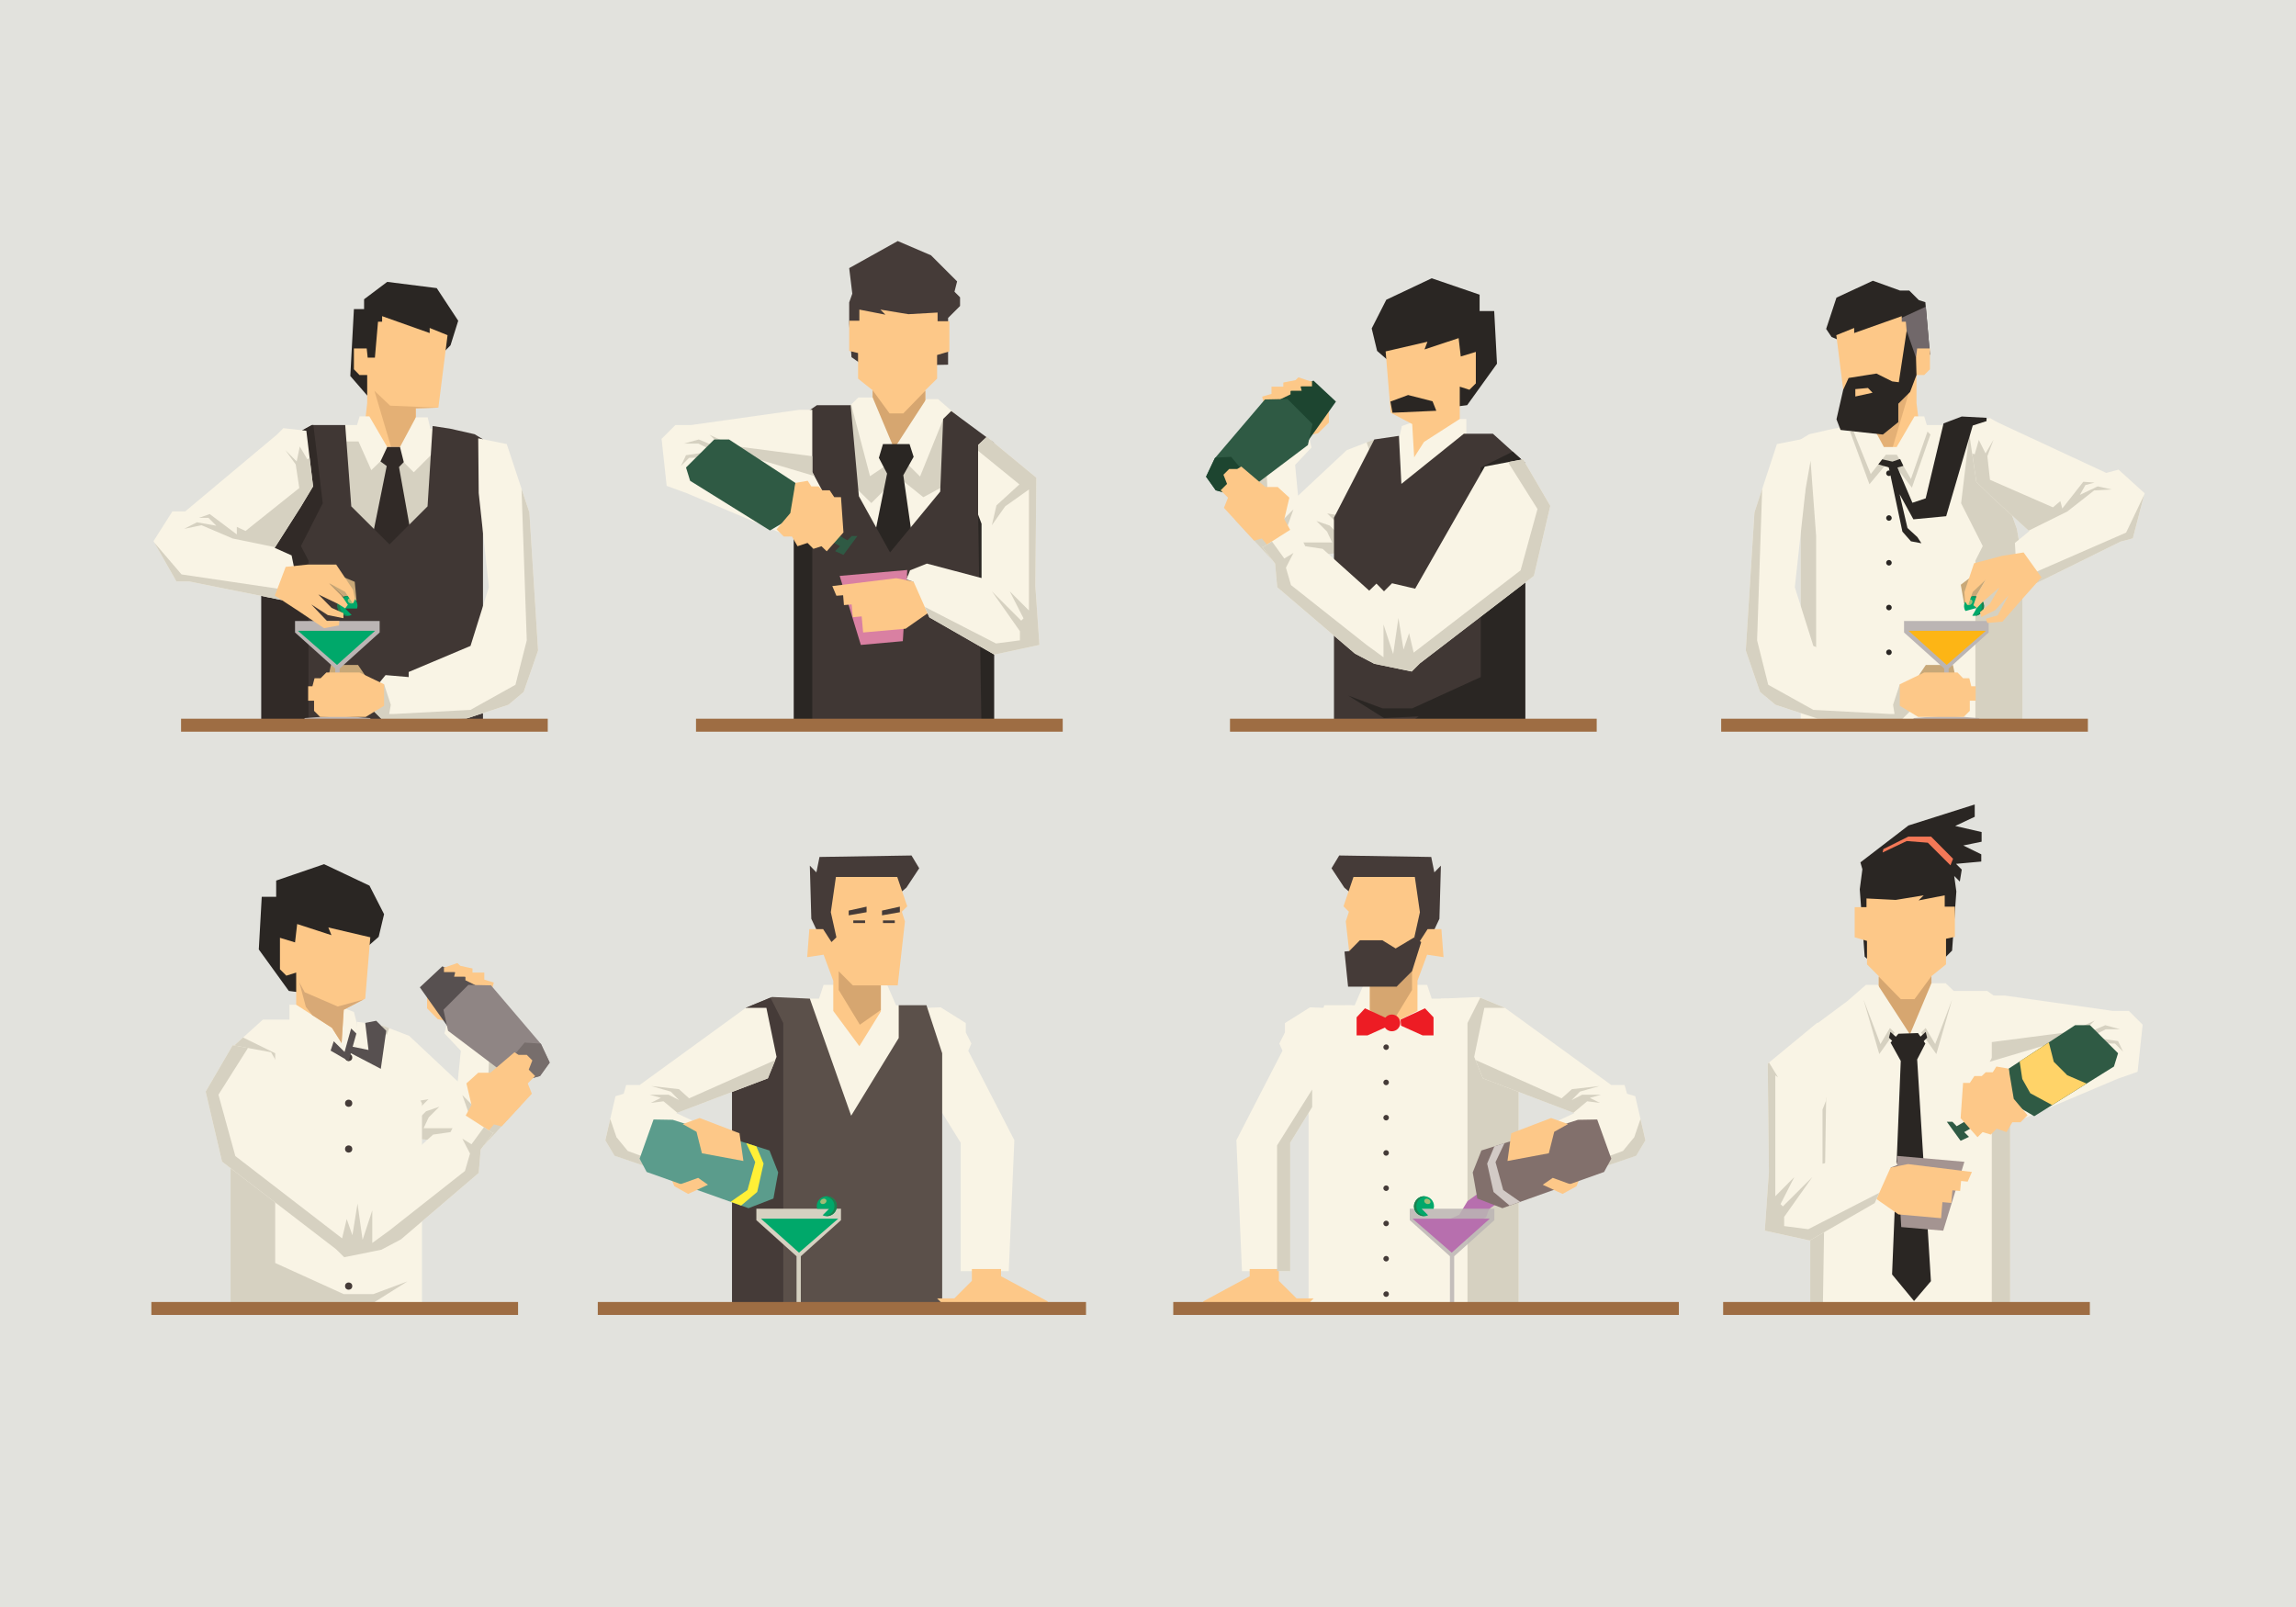 <?xml version="1.0" encoding="utf-8"?>
<!-- Generator: Adobe Illustrator 18.0.0, SVG Export Plug-In . SVG Version: 6.00 Build 0)  -->
<!DOCTYPE svg PUBLIC "-//W3C//DTD SVG 1.1//EN" "http://www.w3.org/Graphics/SVG/1.1/DTD/svg11.dtd">
<svg version="1.1" id="Layer_1" xmlns:x="http://ns.adobe.com/Extensibility/1.0/" xmlns:i="http://ns.adobe.com/AdobeIllustrator/10.0/" xmlns:graph="http://ns.adobe.com/Graphs/1.0/"
	 xmlns="http://www.w3.org/2000/svg" xmlns:xlink="http://www.w3.org/1999/xlink" xmlns:a="http://ns.adobe.com/AdobeSVGViewerExtensions/3.0/"
	 x="0px" y="0px" viewBox="0 0 1400 980" enable-background="new 0 0 1400 980" xml:space="preserve">
<g>
	<rect y="0" fill="#E2E2DD" width="1400" height="980"/>
	<g>
		<g>
			<g>
				<polygon fill="#2A2623" points="225.2,242.7 213.6,229.3 215.8,188.5 222,188.5 222,182.5 236.1,171.9 266.3,175.7 279.4,195.6 
					274.7,210.6 266.9,218.4 				"/>
				<polygon fill="#FDC888" points="222.7,256.4 223.9,245.8 223.9,228.7 219.2,228.7 215.8,225.2 215.8,212.5 223.6,212.5 
					224.2,218.1 228.6,218.1 230.5,196.2 233,196.2 233,192.8 262,203.1 262,200 272.9,204.4 267.3,248.6 253.5,249 253.5,254.6 
					248.5,276.1 232.3,276.1 				"/>
				<polygon fill="#E4B075" points="253.5,254.6 253.5,249 267.3,248.6 267.3,248.6 237.9,247.4 228.3,238.3 239.5,276.1 249.3,273 
									"/>
				<path fill="#F9F4E5" d="M208.3,259.2h9.4l1.6-5.3h5.9l10.9,18.7h7.8l9.7-18.1h7.2l1.6,6.9h9.7c0,0,3.4,35.9,3.4,39.3
					c0,3.4-4.2,20.1-5.3,21.2c-1.1,1.1-6.9,7.2-12.2,9.7c-5.3,2.5-15.6,5.6-19.6,7.2c-4.1,1.6-7.5,2.2-7.5,2.2s-22.6-19.5-23.7-20.6
					c-1.1-1.1-6.5-15-6.5-18.1S208.3,259.2,208.3,259.2z"/>
				<path fill="#D6D1C1" d="M208.9,269.2h9.7l7.8,17.5l8.7-8.4l11.1,3.6l6.1,6.1l11.5-11.5c0,0,4.4,17.8,4.4,21.2s3.4,14.7-0.6,18.7
					c-4.1,4.1-0.9,9.4-12.5,15c-11.5,5.6-34.6,9-34.6,9s-15.3-23.1-15.9-25.3C204,312.9,208.9,269.2,208.9,269.2z"/>
				<polygon fill="#312A27" points="236.1,272.6 232,281.4 235.8,284.2 227,327.8 233.9,343.4 251.4,330 243.3,284.8 246.2,281.8 
					243.9,272.6 				"/>
				<polygon fill="#403734" points="184.4,262.4 190.2,259.2 210.5,259.2 214.2,308.8 237.5,332 260.7,308.8 263.8,259.8 
					274.4,261.4 289.4,264.8 294.5,267.9 294.5,440.1 159.4,440.1 159.4,342.2 162.8,322.5 				"/>
				<polygon fill="#312A27" points="188.1,341.8 183.5,333 196.8,306.9 191.1,259.2 190.2,259.2 184.4,262.4 162.8,322.5 
					159.4,342.2 159.4,440.1 188.1,440.1 				"/>
				<polygon fill="#C8A878" points="226.1,417 218.3,405.5 201.8,405.5 200.2,412.9 212.7,416.7 				"/>
				<polygon fill="#BBB5B4" points="179.9,385.7 179.9,378.7 231.5,378.7 231.5,385.7 207.1,407.7 207.1,436.5 225.5,437.9 
					226.4,438.8 185.1,438.8 186,437.9 204.4,436.5 204.4,407.7 				"/>
				<polygon fill="#00A86A" points="228.7,384.7 181.7,384.7 205.5,405.5 				"/>
				<polygon fill="#C8A878" points="205,350.1 216.3,354.8 217.4,366.3 213.4,367.9 200.8,355.7 				"/>
				<g>
					<path fill="#00A86A" d="M211.9,363.4c3.4,0,6.1,2.7,6.1,6.1c0,0.6-0.2,1.1-0.3,1.6h-7.2l3.9,3.9c-0.8,0.4-1.6,0.6-2.5,0.6
						c-3.4,0-6.1-2.7-6.1-6.1C205.8,366.1,208.6,363.4,211.9,363.4z"/>
					<path fill="#1C804E" d="M211.9,363.4c0.2,0,0.5,0.1,0.7,0.1c-3,0.4-5.4,2.8-5.4,5.9c0,3.1,2.3,5.5,5.3,5.9
						c-0.2,0-0.4,0.2-0.7,0.2c-3.4,0-6.1-2.7-6.1-6.1C205.8,366.1,208.6,363.4,211.9,363.4z"/>
					<path fill="#A0BC76" d="M212.1,365.7c-0.3,0.8,0.3,1.8,1.3,2.2c1,0.4,2.1,0.1,2.4-0.7c0.3-0.8-0.3-1.8-1.3-2.2
						C213.5,364.6,212.4,364.9,212.1,365.7z"/>
				</g>
				<polygon fill="#F9F4E5" points="229.8,418.2 235.1,411.7 249.2,412.9 249.2,409.8 286.9,393.9 298.1,358.1 291.9,300.7 
					291.6,267.3 309,270.8 322.8,312.5 328.1,396.7 319.3,422 310,429.8 284.4,438.2 233.9,439.7 228.2,434 				"/>
				<polygon fill="#D6D1C1" points="310,429.8 319.3,422 328.1,396.7 322.8,312.5 318,298.1 321.2,390.5 314.3,417.6 286.9,432.9 
					240.4,435.4 237.3,435.4 238.3,429.8 234.2,417.3 229.3,423.8 228.2,434 233.9,439.7 284.4,438.2 				"/>
				<polygon fill="#FDC888" points="219.2,410.1 199,410.1 195.5,413.6 191.8,413.6 190.5,418.5 187.9,418.5 187.9,427.3 
					191.5,427.3 191.5,433.5 195.2,437.2 223,437.2 234.2,430.4 234.2,417.3 				"/>
				<polygon fill="#F9F4E5" points="179.6,347.5 177.8,338.7 167.5,334.1 183.4,309.1 190.9,296.6 186.8,262.7 172.8,261.1 
					168.9,265 112.9,311.9 105.1,311.9 93.6,330 107.6,354.6 115.4,354.6 171.7,365.9 173.5,364.1 				"/>
				<polygon fill="#D6D1C1" points="171.5,359.3 110.7,350.3 94.1,330.9 107.6,354.6 115.4,354.6 171.7,365.9 173.5,364.1 
					174.8,360.4 				"/>
				<polygon fill="#FDC888" points="187.5,344.3 205,344.3 215.3,359.7 216.5,365.5 215.1,367.9 210.4,360.9 200.8,355.7 
					208.3,363.2 212.1,368.8 210.5,371 206,368.2 194.1,362.5 202.2,370.7 209.4,373.9 209.4,377 199.9,375.1 189.8,368.6 
					199.4,378.7 206.9,378.7 206.7,381.4 197.6,383.1 182.6,373 167.6,363.2 174.2,345.7 				"/>
				<polygon fill="#D6D1C1" points="112.3,322.5 122.9,320.3 141.9,328.4 167.7,333.7 183.4,309.1 190.9,296.6 188.8,279.3 
					187.4,280.1 182.8,272.3 180.9,281.4 174,274.5 180.3,283.2 182.5,297.6 149.7,323.8 144.4,321.3 144.4,325.9 127.9,313.5 
					121.3,315.8 127.1,315.8 131.9,320.6 120.1,318.5 				"/>
			</g>
			<rect x="110.4" y="438.3" fill="#9E6D43" width="223.6" height="7.9"/>
		</g>
		<g>
			<g>
				<polygon fill="#F9F4E5" points="275.7,610.5 271,630.2 281,640.8 279.1,659.5 270.7,651.6 249.5,631.7 232.6,625.2 227.6,641.7 
					253.8,694.4 294.8,698.8 316.9,675 305.3,628 				"/>
				<path fill="#D6D1C1" d="M253.8,694.4l-26.2-52.7l5-16.5l4.7,1.8l-4.1,11.9l18.7,33l9.4-1.6l-5.6,5.6v5.9l4.1-4.1l8.1-2.8
					l-6.5,6.5l-3.1,6.6h21.7v-8.4l8,5.5l-6.1-17.3l10,10l-4.5-13.6l9.4,13.1l1.9-41.8c0,0,4.1,0,8.8,0l9.7,39.2l-22.1,23.8
					L253.8,694.4z"/>
				<polygon fill="#F9F4E5" points="217.4,623.3 215.8,617.1 204,612.7 176.5,612.7 176.5,624.6 216.1,658.2 219.2,640.5 				"/>
				<polygon fill="#F9F4E5" points="257.3,797.3 257.3,672.9 232.6,625.2 217.6,623.1 216.1,652.3 178.1,621.8 160.3,621.8 
					140.6,639.6 140.6,797.3 				"/>
				<g  a:adobe-knockout="true">
					<circle fill="#453B38"  a:adobe-knockout="false" cx="212.6" cy="644.9" r="2.2"/>
					<circle fill="#453B38"  a:adobe-knockout="false" cx="212.6" cy="672.8" r="2.2"/>
					<circle fill="#453B38"  a:adobe-knockout="false" cx="212.6" cy="700.7" r="2.2"/>
					<circle fill="#453B38"  a:adobe-knockout="false" cx="212.6" cy="728.6" r="2.2"/>
					<circle fill="#453B38"  a:adobe-knockout="false" cx="212.6" cy="756.4" r="2.2"/>
					<circle fill="#453B38"  a:adobe-knockout="false" cx="212.6" cy="784.3" r="2.2"/>
				</g>
				<polygon fill="#D6D1C1" points="140.6,797.3 140.6,639.6 148.2,632.7 167.8,642.3 167.8,770.2 209.6,789.2 227.6,789.2 
					248.5,781.4 226.7,795.1 205.5,794.2 210.3,797.3 				"/>
				<polygon fill="#FDC888" points="299.4,605.6 301.1,599.2 295.3,597.4 295.3,593.1 288.1,593.1 288.1,590.6 280.7,589 
					278.9,587.3 271.1,590 260.4,608.3 260.4,614.9 266.9,621.5 271.8,622.6 				"/>
				<polygon fill="#575050" points="298.4,602.1 269.7,589.3 256,602.1 274.1,627.6 				"/>
				<polygon fill="#FDC888" points="297.2,602.7 289.7,602.1 289.7,600.7 283.8,597.8 283.8,595.6 276.9,595.6 277.6,592.8 
					270.7,592.8 270.7,589.8 277.8,590.9 298.1,600.8 				"/>
				<g>
					<polygon fill="#8F8584" points="329.9,636.7 299.4,600.9 285.6,600.6 270.4,615.8 273.2,628.6 314.9,660.1 329.3,656.2 
						335.2,648 					"/>
					<polygon fill="#776E6C" points="312.1,658 312.1,645.1 319.9,635.8 329.6,636.4 329.9,636.7 335.2,648 329.3,656.2 
						314.9,660.1 					"/>
				</g>
				<polygon fill="#FDC888" points="280.7,686.3 287.5,673.8 284.4,660.7 291.6,654.2 299,654.2 313.7,641.7 316.2,643.3 
					321.2,643.3 324.6,646.7 322.4,652.3 326.3,656.2 321.8,660.7 324.3,667 305.9,686.9 301.2,685.7 288,701.1 278.5,691.6 				"/>
				<polygon fill="#F9F4E5" points="300.6,691 280.7,678.2 274.7,690.4 264.1,691.9 235.8,717.5 231.4,713.1 226.7,717.8 221.9,713 
					207.7,716.2 165.3,641.7 141.9,637.4 125.4,665.7 135.4,708.4 204.9,761.8 209.9,766.7 232.6,762.1 244.5,755.8 291.9,715.3 
					293.1,701 301.5,690 				"/>
				<polygon fill="#D6D1C1" points="151.2,639.1 133.2,667.6 143.5,705 208.6,755.2 211.4,743.4 214.9,753.3 218,734 221.1,756.1 
					227,738.1 227,758 237.3,750.5 283.5,714.1 286.6,703.5 281.9,694.4 287.5,697.8 295.1,687.4 300.6,691 301.5,690 293.1,701 
					291.9,715.3 244.5,755.8 232.6,762.1 209.9,766.7 204.9,761.8 135.4,708.4 125.4,665.7 141.9,637.4 				"/>
				<polygon fill="#2A2623" points="224.2,577.2 230.9,571.3 234.2,557.5 225.3,540.1 197.6,527 168.4,537 168.4,546.9 159.6,546.9 
					157.8,579 176.1,604.3 188.2,605.9 				"/>
				<polygon fill="#FDC888" points="208.3,636.1 202.4,626.8 180.6,612.7 180.6,593.1 174.6,595 170.7,591.1 170.7,571.9 
					179.9,574.7 181.2,563.5 202.1,570.3 200.2,565.6 225.8,571.6 222.7,609 209.6,615.8 				"/>
				<polygon fill="#D8A976" points="205.9,613.8 185.8,605.1 182.5,599 186.5,614 190.4,619.1 202.4,626.8 208.3,636.1 209.6,615.8 
					221.7,609.5 				"/>
				<polygon fill="#575050" points="203.5,635 210.1,641.5 214.1,627.2 217.3,630.3 212.6,647.1 201.6,640.7 				"/>
				<polygon fill="#575050" points="213.8,638.1 224.7,640.3 222.7,623.8 229.4,622.5 235.5,628.6 232.2,651.8 211.9,641.2 				"/>
			</g>
			<g>
				<rect x="92.3" y="794" fill="#9E6D43" width="223.6" height="7.9"/>
			</g>
		</g>
		<g>
			<g>
				<polygon fill="#2A2623" points="1142.6,588.3 1137,583.4 1134,542.3 1135.6,530.1 1134.4,525.9 1163.7,503.4 1204.1,490.6 
					1204.1,498.1 1192.2,503.7 1208.3,507.4 1208.3,513.3 1197.1,515.6 1208.1,521 1208.1,525.4 1192.7,526.8 1196.2,530.3 
					1195,537.6 1191.6,534.2 1192.9,543.7 1190.3,579.7 1182,588 				"/>
				<polygon fill="#FDC888" points="1177.7,606.2 1177.7,595.3 1186.6,588.1 1186.6,572.5 1192,571.3 1192,552.9 1185.8,552.9 
					1185.8,546 1169.9,549.1 1173,546 1155.9,548.8 1138.1,547.9 1138.1,553.2 1130.9,553.2 1130.9,571.6 1138.4,573.8 
					1138.4,588.1 1145.6,595.3 1145.6,609 1163.7,640.5 				"/>
				<polygon fill="#D6A670" points="1167.4,609.3 1177.7,595.3 1177.7,606.2 1163.7,640.5 1145.6,609 1145.6,595.6 1159,609.3 				
					"/>
				<polygon fill="#F9F4E5" points="1217.9,608.7 1211.7,604.3 1191.3,604.3 1186.4,599.6 1177.7,599.6 1164.6,630.8 1145,600.6 
					1137.8,600.6 1126.3,610.6 1126.3,610.6 1103.8,627.3 1103.8,797.3 1225.7,797.3 1225.7,662.9 				"/>
				<polygon fill="#D6D1C1" points="1174.2,626.9 1180,636.7 1190.3,609.6 1180.7,642.8 1171.4,629.7 				"/>
				<polygon fill="#D6D1C1" points="1152.4,626.9 1146.6,636.7 1136.3,609.6 1145.9,642.8 1155.2,629.7 				"/>
				<polygon fill="#2A2623" points="1177.4,781.3 1169,646.1 1174,636.4 1169.5,630 1157.6,630.4 1152.8,635.8 1159,647 
					1153.7,777.2 1167.1,793.4 				"/>
				<path fill="#D6D1C1" d="M1222.8,642.5l-8.3,2.6v152.2h11.2V662.9L1222.8,642.5z M1103.8,682.3v115h7.7l2-128.1
					C1113.5,669.2,1108.5,675.7,1103.8,682.3z"/>
				<polygon fill="#F9F4E5" points="1207.3,658.6 1214.5,645.2 1214.5,607.1 1222.3,607.1 1288.4,616.5 1298.1,616.5 1306.5,624.9 
					1303.4,653.6 1291.2,657.9 1228.5,684.4 				"/>
				<polygon fill="#D6D1C1" points="1214.5,645.2 1214.5,635.5 1262.2,629.3 1277.2,622.4 1266.9,632.4 1283.7,625.2 1292.8,627.7 
					1284,627.7 1274.7,632.4 1291.5,634.9 1294.6,641.4 1289.6,636.4 1252.5,635.8 1213.2,647.5 				"/>
				<polygon fill="#2F5A44" points="1224.8,651.7 1265.3,625.2 1274.4,625.2 1291.5,642.3 1289,650.4 1240.4,680.7 1227.6,673.2 
					1197.7,690.4 1200.6,693.3 1195.5,695.7 1187.1,684.1 1190.5,684.1 1193.1,686.8 1226,667.9 				"/>
				<polygon fill="#FDC888" points="1224.8,651.7 1217.3,650.4 1215.1,653.9 1210.8,653.9 1208.4,656.2 1203.9,656.2 1201.1,660.4 
					1197,660.4 1195.5,681.9 1205.8,693.5 1208.9,690.4 1213.9,691.9 1217.5,688.3 1223.5,690.4 1227,684.4 1232,684.4 
					1236.3,680.1 1227.9,670.1 				"/>
				<polygon fill="#82706C" points="1149.9,716.5 1155,708.5 1170.1,706.1 1177.8,715.2 1171,719.1 				"/>
				<polygon fill="#A49491" points="1197.8,708.5 1156.7,704.9 1159.3,748.3 1184.9,750.5 				"/>
				<g>
					<polygon fill="#FDC888" points="1163.4,709.9 1202.4,714.7 1199.8,720.6 1195.8,720.2 1195.2,726.3 1190.5,725.9 1189.8,733.6 
						1184.4,733.1 1183.6,742.9 1157.6,740.6 1141.6,729.4 1144.3,713.7 					"/>
				</g>
				<polygon fill="#F9F4E5" points="1152.8,712 1143.1,733.7 1103.5,756.5 1076.1,750.5 1078.6,714.7 1077.9,648.6 1108.2,623.6 
					1113.5,628.6 1113.5,671 1111.3,676.6 1111.3,709.7 1144.7,701 1154.9,705 1157,710.5 				"/>
				<polygon fill="#D6D1C1" points="1102.6,749.6 1087.9,747.7 1087.9,742.1 1105.1,717.8 1087.1,735.7 1085.7,734.3 1094.1,717.8 
					1082.5,729.5 1082.5,655.8 1084.2,657 1078.7,648 1077.9,648.6 1078.6,714.7 1076.1,750.5 1103.5,756.5 1143.1,733.7 
					1145.9,727.4 				"/>
				<polygon fill="#2A2623" points="1169.3,633.7 1174.2,629.3 1175.1,632.8 1169.6,638.3 				"/>
				<polygon fill="#2A2623" points="1157.6,633.7 1152.7,629.3 1151.8,632.8 1157.3,638.3 				"/>
				<polygon fill="#FFD368" points="1272.3,660.8 1260.5,655.7 1252.3,647.5 1249.3,635.7 1231.5,647.3 1233.1,658 1238,666.7 
					1251.3,673.9 				"/>
				<polygon fill="#F47857" points="1147.9,519.9 1162.6,512.9 1175.5,513.9 1189.3,527.7 1190.9,523.7 1177.5,510.2 1163.6,510.2 
					1148.4,517.8 				"/>
			</g>
			<g>
				<rect x="1050.7" y="794" fill="#9E6D43" width="223.6" height="7.9"/>
			</g>
		</g>
		<g>
			<g>
				<polygon fill="#FDC888" points="963.6,717.6 961.3,723.4 955.4,723.9 953.5,720.7 				"/>
				<polygon fill="#F9F4E5" points="798.8,614.3 783.5,623.9 783.5,629.6 780.1,636.4 782,640.8 753.9,695.3 757.3,775.2 
					786.7,775.2 786.7,696.9 800.1,675.1 800.1,642 807.2,614.6 				"/>
				<path fill="#F9F4E5" d="M882.4,609H873l-2.8-8.4h-5.6l-29.6,0.3h-3.7l-5.3,12.2h-5.6l-2.2,32.4c0,0,9.2,27,10.3,28.1
					c1.1,1.1,17.8,15.9,17.8,15.9s7.6,1.7,9,0.3c1.4-1.4,16.5-34,16.5-36.8C871.8,650.1,882.4,609,882.4,609z"/>
				<polygon fill="#F9F4E5" points="917.6,614.6 901.7,608 878.6,609 853.4,680.4 824.4,633 824.4,613 807.5,613 797.9,642.3 
					797.9,796.1 926,796.1 926,657.4 				"/>
				<polygon fill="#D6D1C1" points="894.8,623.9 902.6,608.4 917.6,614.6 926,657.4 926,796.1 896.3,796.1 894.8,795.8 				"/>
				<polygon fill="#F9F4E5" points="936,690 960,678.8 904.2,657.6 898.9,644.5 905.1,614.6 917.6,614.6 982.5,661.7 990.6,661.7 
					992.1,667 997.1,668.5 1003.3,695.3 997.7,704.7 959.4,717.8 				"/>
				<path fill="#D6D1C1" d="M962.5,711.9l27.1-10l6.9-8.4l3.8-11.1l3,13l-5.6,9.4l-34.3,11.7C962.8,714,962.5,711.9,962.5,711.9z"/>
				<path fill="#B76FAE" d="M903.7,726.1l-8.9,6.4l-5,8.3l-5.6,2.5l0.8,3.7l13.4-0.5l7.8-4.2c0,0,1.5-4.6,2-5.1
					c0.5-0.5,6.7-4.7,6.7-4.7L903.7,726.1z"/>
				<polygon fill="#82706C" points="962.2,682.9 903.3,701.6 898,715 900.8,730.9 916.1,736.8 978.1,714.7 982.5,706.6 973.9,682.7 
									"/>
				<polygon fill="#FDC888" points="956.1,685.5 945.8,681.8 921.5,691.1 919.2,708 944.4,703.3 947.7,690.2 				"/>
				<polygon fill="#FDC888" points="955.6,721.5 946.8,718.3 940.7,722.5 952.8,728.1 961.3,723.4 				"/>
				<polygon fill="#D2CAC6" points="926.9,732.9 920.5,735.2 910.7,726.9 906.8,709.6 911.2,699.1 917.4,697.1 911.9,708.7 
					916.6,725.7 				"/>
				<polygon fill="#D6D1C1" points="952.2,669.8 958.5,664.2 975.3,662.3 963.4,665.7 958.3,670.9 964.7,667.6 976.2,667.6 
					969.4,669.5 975.6,672.6 967.8,671.6 959.4,678.6 904.2,657.6 899.7,646.4 				"/>
				<polygon opacity="0.85" fill="#BBB5B4" points="859.6,744.1 859.6,737.1 911.2,737.1 911.2,744.1 886.7,766.1 886.7,795 
					905.1,796.4 906.1,797.3 864.8,797.3 865.7,796.4 884.1,795 884.1,766.1 				"/>
				<polygon fill="#B76FAE" points="908.4,743.2 861.3,743.2 885.2,763.9 				"/>
				<path fill="#00A86A" d="M868.3,729.5c3.4,0,6.1,2.7,6.1,6.1c0,0.6-0.2,1.1-0.3,1.6h-7.2l3.9,3.9c-0.8,0.4-1.6,0.6-2.5,0.6
					c-3.4,0-6.1-2.7-6.1-6.1C862.3,732.2,865,729.5,868.3,729.5z"/>
				<path fill="#1C804E" d="M868.3,729.5c0.2,0,0.5,0.1,0.7,0.1c-3,0.4-5.4,2.8-5.4,5.9c0,3.1,2.3,5.5,5.3,5.9
					c-0.2,0-0.4,0.2-0.7,0.2c-3.4,0-6.1-2.7-6.1-6.1C862.3,732.2,865,729.5,868.3,729.5z"/>
				<path fill="#A0BC76" d="M868.5,731.9c-0.3,0.8,0.3,1.8,1.3,2.2c1,0.4,2.1,0.1,2.4-0.7c0.3-0.8-0.3-1.8-1.3-2.2
					C869.9,730.7,868.8,731.1,868.5,731.9z"/>
				<polygon fill="#FDC888" points="779.8,781.1 790.6,791.8 801,791.8 795.6,797.2 784.8,797.2 777.3,793.9 773.9,797.3 
					733.7,797.3 733.7,793.6 762,778.3 762,773.9 779.8,773.9 				"/>
				<polygon fill="#453B38" points="870.5,575.6 877.7,560.3 878.6,527.9 874.6,532 872.7,522.6 816.6,521.7 811.9,529.5 
					819.7,541.3 859.9,575.6 869.3,577.5 				"/>
				<polygon fill="#FDC888" points="870.5,566.6 878.9,566.6 880.2,583.7 870.2,582.2 864.3,598.1 864.3,616.5 848.4,624.4 
					835.3,616.8 835.3,600.9 825,600.9 820.6,561.9 822.5,556 819.2,552.7 825.3,534.8 862.7,534.8 865.8,556.3 862.4,571.6 
					865.4,574.5 				"/>
				<polygon fill="#D6A670" points="835.3,615.9 835.3,600.9 852.4,600.9 861,592.3 861,603.7 848.1,624.9 				"/>
				<polygon fill="#D6D1C1" points="778.7,698.5 778.7,775.2 786.7,775.2 786.7,696.9 800.1,675.1 800.1,664.4 				"/>
				<circle fill="#ED1C24" cx="848.7" cy="623.8" r="5.1"/>
				<polygon fill="#ED1C24" points="847.3,621.8 832.3,614.9 827.2,620.4 827.2,631.4 833.9,631.4 847,625.5 				"/>
				<polygon fill="#ED1C24" points="854,621.8 868.9,614.9 874.1,620.4 874.1,631.4 867.4,631.4 854.3,625.5 				"/>
				<polygon fill="#453B38" points="822.7,580 829.2,573.4 842.9,573.4 851,578.4 862.4,571.6 866.6,574.5 861,592.3 851.6,601.7 
					822,601.7 819.8,580.3 				"/>
				<g  a:adobe-knockout="true">
					<path fill="#453B38"  a:adobe-knockout="false" d="M846.9,638.6c0,0.9-0.8,1.7-1.7,1.7c-0.9,0-1.7-0.8-1.7-1.7
						c0-0.9,0.8-1.7,1.7-1.7C846.2,636.9,846.9,637.7,846.9,638.6z"/>
					<path fill="#453B38"  a:adobe-knockout="false" d="M846.9,660.1c0,0.9-0.8,1.7-1.7,1.7c-0.9,0-1.7-0.8-1.7-1.7
						c0-0.9,0.8-1.7,1.7-1.7C846.2,658.4,846.9,659.2,846.9,660.1z"/>
					<path fill="#453B38"  a:adobe-knockout="false" d="M846.9,681.6c0,0.9-0.8,1.7-1.7,1.7c-0.9,0-1.7-0.8-1.7-1.7
						c0-0.9,0.8-1.7,1.7-1.7C846.2,679.9,846.9,680.7,846.9,681.6z"/>
					<path fill="#453B38"  a:adobe-knockout="false" d="M846.9,703.1c0,0.9-0.8,1.7-1.7,1.7c-0.9,0-1.7-0.8-1.7-1.7
						c0-0.9,0.8-1.7,1.7-1.7C846.2,701.4,846.9,702.2,846.9,703.1z"/>
					<path fill="#453B38"  a:adobe-knockout="false" d="M846.9,724.6c0,0.9-0.8,1.7-1.7,1.7c-0.9,0-1.7-0.8-1.7-1.7
						c0-0.9,0.8-1.7,1.7-1.7C846.2,722.9,846.9,723.7,846.9,724.6z"/>
					<path fill="#453B38"  a:adobe-knockout="false" d="M846.9,746.1c0,0.9-0.8,1.7-1.7,1.7c-0.9,0-1.7-0.8-1.7-1.7
						c0-0.9,0.8-1.7,1.7-1.7C846.2,744.4,846.9,745.2,846.9,746.1z"/>
					<path fill="#453B38"  a:adobe-knockout="false" d="M846.9,767.6c0,0.9-0.8,1.7-1.7,1.7c-0.9,0-1.7-0.8-1.7-1.7
						c0-0.9,0.8-1.7,1.7-1.7C846.2,765.9,846.9,766.7,846.9,767.6z"/>
					<path fill="#453B38"  a:adobe-knockout="false" d="M846.9,789.2c0,0.9-0.8,1.7-1.7,1.7c-0.9,0-1.7-0.8-1.7-1.7
						c0-0.9,0.8-1.7,1.7-1.7C846.2,787.4,846.9,788.2,846.9,789.2z"/>
				</g>
			</g>
			<g>
				<rect x="715.4" y="794" fill="#9E6D43" width="308.3" height="7.9"/>
			</g>
		</g>
		<g>
			<g>
				<polygon fill="#453B38" points="527.1,223.4 519.2,217.8 517.8,197.2 517.8,184.4 519.7,179.1 517.8,163.5 547.4,147 
					567.7,155.7 583.6,171.6 582,177.9 585.4,181.3 585.4,186.6 578.1,193.9 578.1,222.4 				"/>
				<polygon fill="#FDC888" points="532.1,248.9 532.1,238 523.2,230.9 523.2,215.3 517.8,214 517.8,195.6 524,195.6 524,188.8 
					539.9,191.9 536.8,188.8 553.9,191.6 571.7,190.6 571.7,195.9 578.9,195.9 578.9,214.3 571.4,216.5 571.4,230.9 564.2,238 
					564.2,251.7 546.2,283.2 				"/>
				<polygon fill="#D6A670" points="542.4,252.1 532.1,238 532.1,248.9 546.2,283.2 564.2,251.7 564.2,238.3 550.8,252.1 				"/>
				<path fill="#F9F4E5" d="M515.6,249.9l7.8-7.5h8.7l13.1,31.2l19.6-30.2h7.2l11.5,10l5.6,30.9l-11.8,46.5c0,0-2.3,2.3-5,5
					c-2.7,2.6-15,5.6-17.8,5.6c-2.8,0-8.7,3.4-10.6,3.4c-1.9,0-24.6-19.3-24.6-19.3l-17.1-41.8L515.6,249.9z"/>
				<path fill="#D6D1C1" d="M589.2,284.2l-5.6-30.9l-3.3-2.9l-5.1,5.1L561,290.6l-8.6-8.6H543l-12.5,8.4L519,246.6l-3.4,3.3
					l-5.4,13.6l3.5,26l17.6,17.3l16.1-16.1l15.6,12.5c0,0,20.9-10.7,25.3-15.7L589.2,284.2L589.2,284.2z"/>
				<polygon fill="#2A2623" points="532.4,330.9 540.9,288.8 535.9,279.2 538.4,270.8 554.6,270.8 557.1,278.6 550.8,289.8 
					556.1,326.9 542.7,343.1 				"/>
				<polygon fill="#403734" points="491.9,251.4 498.1,247.1 518.7,247.1 523.7,302.6 542.7,336.9 573.3,299.8 575.1,255.5 
					580,250.7 606.1,270 606.1,440.1 484.1,440.1 484.1,305.7 				"/>
				<path fill="#2A2623" d="M484.1,305.7v134.4h11.2V287.9l-8.3-2.6L484.1,305.7z M596.4,311.9l2,128.1h7.7v-115
					C601.4,318.5,596.4,311.9,596.4,311.9z"/>
				<polygon fill="#F9F4E5" points="502.5,301.3 495.3,287.9 495.3,249.9 487.5,249.9 421.4,259.2 411.8,259.2 403.4,267.6 
					406.5,296.3 418.6,300.7 481.3,327.2 				"/>
				<polygon fill="#D6D1C1" points="495.3,287.9 495.3,278.2 447.6,272 432.7,265.2 443,275.1 426.1,268 417.1,270.5 425.8,270.5 
					435.2,275.1 418.3,277.6 415.2,284.2 420.2,279.2 457.3,278.6 496.6,290.3 				"/>
				<polygon fill="#2F5A44" points="485,294.5 444.5,268 435.5,268 418.3,285.1 420.8,293.2 469.5,323.5 482.2,316 512.2,333.1 
					509.2,336.1 514.3,338.4 522.8,326.9 519.3,326.9 516.7,329.5 483.8,310.7 				"/>
				<polygon fill="#FDC888" points="485,294.5 492.5,293.2 494.7,296.6 499.1,296.6 501.4,299 505.9,299 508.7,303.2 512.8,303.2 
					514.3,324.7 504.1,336.2 500.9,333.1 496,334.7 492.4,331.1 486.3,333.1 482.9,327.2 477.9,327.2 473.5,322.8 481.9,312.9 				
					"/>
				<polygon fill="#82706C" points="560,359.3 554.8,351.2 539.7,348.8 532,358 538.8,361.8 				"/>
				<polygon fill="#D980A2" points="512,351.2 553.2,347.6 550.5,391 524.9,393.3 				"/>
				<g>
					<polygon fill="#FDC888" points="546.5,352.6 507.5,357.4 510,363.3 514.1,363 514.6,369 519.3,368.6 520,376.4 525.4,375.9 
						526.3,385.7 552.2,383.4 568.2,372.2 565.5,356.4 					"/>
				</g>
				<polygon fill="#F9F4E5" points="557.1,354.8 566.7,376.5 606.3,399.2 633.8,393.3 631.3,357.4 631.9,291.3 601.7,266.4 
					596.4,271.4 596.4,313.8 598.5,319.4 598.5,352.5 565.2,343.7 554.9,347.8 552.8,353.3 				"/>
				<polygon fill="#D6D1C1" points="606.3,399.2 633.8,393.3 631.3,357.4 631.9,291.3 601.7,266.4 596.4,271.4 596.4,274.9 
					621.6,295.4 607.6,308.2 604.8,320.3 612.9,308.8 627.4,298.5 627.4,372.3 615.7,360.6 624.1,377.1 622.7,378.5 604.8,360.6 
					621.9,384.9 621.9,390.5 607.3,392.4 563.9,370.1 563.9,370.1 566.7,376.5 				"/>
			</g>
			<rect x="424.4" y="438.3" fill="#9E6D43" width="223.6" height="7.9"/>
		</g>
		<g>
			<g>
				<polygon fill="#F9F4E5" points="795,253.3 799.7,272.9 789.7,283.5 791.5,302.3 799.9,294.4 821.2,274.5 838,268 843,284.5 
					816.8,337.2 775.8,341.5 753.7,317.7 765.4,270.8 				"/>
				<path fill="#D6D1C1" d="M816.8,337.2l26.2-52.7l-5-16.5l-4.7,1.8l4.1,11.9l-18.7,33l-9.4-1.6l5.6,5.6v5.9l-4.1-4.1l-8.1-2.8
					l6.5,6.5l3.1,6.6h-21.7v-8.4l-8,5.5l6.1-17.3l-10,10l4.5-13.6l-9.4,13.1l-1.9-41.8c0,0-4.1,0-8.8,0l-9.7,39.2l22.1,23.8
					L816.8,337.2z"/>
				<polygon fill="#F9F4E5" points="853.3,266.1 854.8,259.8 866.7,255.5 894.1,255.5 894.1,267.3 854.5,301 851.4,283.2 				"/>
				<polygon fill="#403734" points="813.4,440.1 813.4,315.7 838,268 853,265.8 854.5,295.1 892.6,264.5 910.3,264.5 930,282.3 
					930,440.1 				"/>
				<polygon fill="#2A2623" points="930,440.1 930,282.3 922.4,275.4 902.9,285.1 902.9,412.9 861.1,432 843,432 822.1,424.2 
					843.9,437.9 865.1,436.9 860.3,440.1 				"/>
				<polygon fill="#FDC888" points="771.3,248.3 769.6,241.9 775.3,240.2 775.3,235.8 782.5,235.8 782.5,233.3 790,231.8 
					791.7,230.1 799.5,232.7 810.3,251 810.3,257.7 803.7,264.2 798.8,265.3 				"/>
				<polygon fill="#1D4530" points="772.2,244.8 800.9,232.1 814.6,244.9 796.5,270.4 				"/>
				<polygon fill="#FDC888" points="773.5,245.5 780.9,244.9 780.9,243.4 786.9,240.5 786.9,238.3 793.7,238.3 793,235.6 800,235.6 
					800,232.5 792.8,233.7 772.5,243.6 				"/>
				<g>
					<polygon fill="#2F5A44" points="740.7,279.5 771.3,243.6 785,243.3 800.3,258.6 797.5,271.4 755.7,302.9 741.3,299 
						735.4,290.7 					"/>
					<polygon fill="#1D4530" points="758.5,300.8 758.5,287.9 750.7,278.6 741,279.1 740.7,279.5 735.4,290.7 741.3,299 
						755.7,302.9 					"/>
				</g>
				<polygon fill="#FDC888" points="790,329.1 783.1,316.6 786.2,303.5 779.1,297 771.6,297 756.9,284.5 754.4,286 749.5,286 
					746,289.5 748.2,295.1 744.3,299 748.8,303.5 746.3,309.7 764.7,329.7 769.4,328.4 782.7,343.9 792.2,334.4 				"/>
				<polygon fill="#F9F4E5" points="770,333.7 790,321 795.9,333.1 806.5,334.7 834.9,360.2 839.3,355.9 843.9,360.6 848.8,355.7 
					862.9,359 905.4,284.5 928.7,280.1 945.3,308.5 935.3,351.2 865.8,404.5 860.8,409.5 838,404.8 826.2,398.6 778.8,358.1 
					777.5,343.7 769.1,332.8 				"/>
				<polygon fill="#D6D1C1" points="919.5,281.8 937.5,310.4 927.2,347.8 862,398 859.2,386.1 855.8,396.1 852.7,376.8 849.5,398.9 
					843.6,380.8 843.6,400.8 833.3,393.3 787.2,356.8 784.1,346.2 788.7,337.2 783.1,340.6 775.6,330.2 770,333.7 769.1,332.8 
					777.5,343.7 778.8,358.1 826.2,398.6 838,404.8 860.8,409.5 865.8,404.5 935.3,351.2 945.3,308.5 928.7,280.1 				"/>
				<polygon fill="#2A2623" points="846.5,219.9 839.7,214 836.4,200.3 845.3,182.8 873,169.7 902.2,179.7 902.2,189.7 911.1,189.7 
					912.8,221.8 894.6,247.1 882.4,248.6 				"/>
				<polygon fill="#FDC888" points="862.3,278.9 868.3,269.5 890.1,255.5 890.1,235.8 896,237.7 899.9,233.8 899.9,214.6 
					890.7,217.4 889.4,206.2 868.6,213.1 870.4,208.4 844.9,214.3 848,251.7 861.1,258.6 				"/>
				<polygon fill="#2A2623" points="875.8,250.5 873.5,244.7 858.6,240.9 847.8,244.9 849.1,251.7 				"/>
			</g>
			<rect x="750" y="438.3" fill="#9E6D43" width="223.6" height="7.9"/>
		</g>
		<g>
			<g>
				<polygon fill="#2A2623" points="1124,208.6 1116.8,205.5 1113.5,200.6 1119.8,181.5 1142,171.2 1158.6,177.2 1164.2,177.2 
					1170,183 1174,184.3 1176.8,216.1 1168.6,226.8 				"/>
				<polygon fill="#71686A" points="1176.8,216.1 1174.3,187 1157.8,194.6 1166.9,219.5 1175.1,218.2 				"/>
				<polygon fill="#FDC888" points="1169.9,256.4 1168.6,245.8 1168.6,228.7 1173.3,228.7 1176.8,225.2 1176.8,212.5 1169,212.5 
					1168.3,218.1 1164,218.1 1162.1,196.2 1159.6,196.2 1159.6,192.8 1130.6,203.1 1130.6,200 1119.7,204.4 1125.3,248.6 
					1139.1,249 1139,254.6 1144,276.1 1160.2,276.1 				"/>
				<polygon fill="#E4B075" points="1139,254.6 1139.1,249 1125.3,248.6 1125.3,248.6 1154.6,247.4 1164.3,238.3 1153.1,276.1 
					1143.3,273 				"/>
				<polygon fill="#F9F4E5" points="1229.8,322.5 1208.2,262.4 1202.3,259.2 1174.9,259.2 1173.3,253.9 1167.4,253.9 1156.5,272.6 
					1148.7,272.6 1139,254.6 1131.9,254.6 1130.3,261.4 1128.8,261.4 1128.7,259.8 1118.1,261.4 1103.2,264.8 1098,267.9 
					1098,440.1 1233.2,440.1 1233.2,342.2 				"/>
				<polygon fill="#D6D1C1" points="1131.8,267.1 1140.7,289.1 1149.9,277.3 1156.6,277.3 1165.2,292.1 1175.3,263.2 1177.1,265 
					1165.8,297.4 1155.8,284.4 1149.1,284.3 1139.9,295.3 1128.1,263.2 1130.1,262.6 				"/>
				<g  a:adobe-knockout="true">
					<path fill="#2A2623"  a:adobe-knockout="false" d="M1153.5,288.6c0,0.9-0.8,1.7-1.7,1.7c-0.9,0-1.7-0.8-1.7-1.7
						c0-1,0.8-1.7,1.7-1.7C1152.7,286.9,1153.5,287.7,1153.5,288.6z"/>
					<path fill="#2A2623"  a:adobe-knockout="false" d="M1153.5,315.9c0,0.9-0.8,1.7-1.7,1.7c-0.9,0-1.7-0.8-1.7-1.7
						c0-0.9,0.8-1.7,1.7-1.7C1152.7,314.2,1153.5,315,1153.5,315.9z"/>
					<path fill="#2A2623"  a:adobe-knockout="false" d="M1153.5,343.2c0,0.9-0.8,1.7-1.7,1.7c-0.9,0-1.7-0.8-1.7-1.7
						c0-1,0.8-1.7,1.7-1.7C1152.7,341.5,1153.5,342.3,1153.5,343.2z"/>
					<path fill="#2A2623"  a:adobe-knockout="false" d="M1153.5,370.5c0,0.9-0.8,1.7-1.7,1.7c-0.9,0-1.7-0.8-1.7-1.7
						c0-1,0.8-1.7,1.7-1.7C1152.7,368.8,1153.5,369.5,1153.5,370.5z"/>
					<path fill="#2A2623"  a:adobe-knockout="false" d="M1153.5,397.8c0,0.9-0.8,1.7-1.7,1.7c-0.9,0-1.7-0.8-1.7-1.7
						c0-1,0.8-1.7,1.7-1.7C1152.7,396,1153.5,396.8,1153.5,397.8z"/>
					<path fill="#2A2623"  a:adobe-knockout="false" d="M1153.5,425c0,0.9-0.8,1.7-1.7,1.7c-0.9,0-1.7-0.8-1.7-1.7
						c0-0.9,0.8-1.7,1.7-1.7C1152.7,423.3,1153.5,424.1,1153.5,425z"/>
				</g>
				<path fill="#D6D1C1" d="M1098,408.2l9.4,1.9v-83.2L1104,281c0,0-3,17.1-6,34.1V408.2z"/>
				<polygon fill="#D6D1C1" points="1204.5,341.9 1209,333 1195.8,306.9 1201.5,259.2 1202.3,259.2 1208.2,262.4 1229.8,322.5 
					1233.2,342.2 1233.2,440.1 1204.5,440.1 				"/>
				<polygon fill="#C8A878" points="1166.5,417 1174.3,405.5 1190.8,405.5 1192.4,412.9 1179.9,416.7 				"/>
				<polygon fill="#BBB5B4" points="1212.6,385.7 1212.6,378.7 1161,378.7 1161,385.7 1185.5,407.7 1185.5,436.5 1167.1,437.9 
					1166.2,438.8 1207.5,438.8 1206.5,437.9 1188.2,436.5 1188.2,407.7 				"/>
				<polygon fill="#FDB515" points="1163.8,384.7 1210.9,384.7 1187,405.5 				"/>
				<polygon fill="#C8A878" points="1205.3,349.2 1195.6,356.6 1197.6,368 1201.9,368.6 1210.8,353.5 				"/>
				<g>
					<path fill="#00A86A" d="M1202.1,363.8c-3.2,0.9-5.2,4.2-4.3,7.4c0.1,0.5,0.4,1,0.7,1.4l6.9-1.9l-2.8,4.8
						c0.8,0.1,1.7,0.1,2.6-0.1c3.2-0.9,5.2-4.2,4.3-7.4C1208.6,364.8,1205.3,362.9,1202.1,363.8z"/>
					<path fill="#1C804E" d="M1202.1,363.8c-0.2,0.1-0.4,0.2-0.6,0.3c3-0.4,5.9,1.3,6.7,4.3c0.8,3-0.8,6-3.6,7.1c0.2,0,0.4,0,0.7,0
						c3.2-0.9,5.2-4.2,4.3-7.4C1208.6,364.8,1205.3,362.9,1202.1,363.8z"/>
					<path fill="#A0BC76" d="M1202.5,366.1c0.5,0.7,0.2,1.8-0.7,2.5c-0.9,0.7-2,0.6-2.6,0c-0.5-0.7-0.2-1.8,0.7-2.5
						C1200.9,365.4,1202,365.4,1202.5,366.1z"/>
				</g>
				<polygon fill="#F9F4E5" points="1162.7,418.2 1157.4,411.7 1143.4,412.9 1143.4,409.8 1105.7,393.9 1094.4,358.1 1100.7,300.7 
					1101,267.3 1083.5,270.8 1069.8,312.5 1064.5,396.7 1073.2,422 1082.6,429.8 1108.2,438.2 1158.7,439.7 1164.4,434 				"/>
				<polygon fill="#D6D1C1" points="1082.6,429.8 1073.2,422 1064.5,396.7 1069.8,312.5 1074.5,298.1 1071.4,390.5 1078.2,417.6 
					1105.7,432.9 1152.1,435.4 1155.2,435.4 1154.3,429.8 1158.4,417.3 1163.3,423.8 1164.4,434 1158.7,439.7 1108.2,438.2 				"/>
				<polygon fill="#FDC888" points="1173.3,410.1 1193.6,410.1 1197,413.6 1200.8,413.6 1202,418.5 1204.7,418.5 1204.7,427.3 
					1201.1,427.3 1201.1,433.5 1197.4,437.2 1169.6,437.2 1158.4,430.4 1158.4,417.3 				"/>
				<polygon fill="#F9F4E5" points="1229.1,340 1228.6,331.1 1237.4,323.9 1215.5,304 1205.1,293.9 1200.1,260 1213.3,254.9 
					1218.1,257.6 1284.3,288.4 1291.8,286.4 1307.7,300.8 1300.5,328.3 1293,330.3 1241.6,355.7 1239.4,354.5 				"/>
				<polygon fill="#D6D1C1" points="1240,349.4 1296.4,324.8 1307.4,301.8 1300.5,328.3 1293,330.3 1241.6,355.7 1239.4,354.5 
					1237.1,351.3 				"/>
				<polygon fill="#FDC888" points="1220.7,339 1203.7,343.5 1197.8,361.1 1198.2,367 1200.1,369 1202.9,361 1210.8,353.5 
					1205.5,362.7 1203.3,369.1 1205.4,370.8 1209.1,366.9 1219.1,358.3 1213.3,368.3 1207.3,373.3 1208.1,376.3 1216.7,372 
					1224.7,363.1 1218.1,375.3 1210.9,377.3 1211.8,379.9 1221,379.1 1232.9,365.5 1244.8,352.1 1233.9,336.9 				"/>
				<polygon fill="#D6D1C1" points="1287.6,298.5 1276.9,299.1 1260.6,311.9 1237,323.6 1215.5,304 1205.1,293.9 1202.6,276.6 
					1204.1,277 1206.6,268.3 1210.7,276.5 1215.6,268.1 1211.8,278.2 1213.4,292.6 1251.8,309.4 1256.3,305.6 1257.5,310.1 
					1270.3,293.8 1277.2,294.3 1271.6,295.8 1268.2,301.8 1279.1,296.6 				"/>
				<polygon fill="#2A2623" points="1147.7,280.1 1153.9,281.5 1158.6,279.9 1160.6,284.1 1154.4,285.8 1145.3,283.2 				"/>
				<polygon fill="#2A2623" points="1151.6,284.6 1160,324.2 1165.2,330.1 1171.6,331.3 1169.1,327.5 1163.1,322 1158.3,301.4 
					1166.7,316.7 1186.7,314.8 1202.9,259.5 1211.3,256.8 1211.3,254.8 1196.2,254 1185.1,258.2 1174.2,303.9 1166.1,306.6 
					1156.4,283.8 				"/>
				<polygon fill="#2A2623" points="1162.6,201.7 1157.8,233.1 1153.8,232.6 1144.2,227.8 1127.2,230.5 1123.9,237.7 1119.8,255.7 
					1122.3,262.2 1148.1,265 1157.5,257.4 1157.5,246.2 1164.7,239 1168.6,228.7 1168.3,218.1 				"/>
				<polygon fill="#FDC888" points="1141.8,239.5 1139,236.6 1131.3,237.3 1131.3,241.8 				"/>
			</g>
			<rect x="1049.5" y="438.3" fill="#9E6D43" width="223.6" height="7.9"/>
		</g>
		<g>
			<g>
				<polygon fill="#FDC888" points="408.8,717.6 411.2,723.4 417,723.9 418.9,720.7 				"/>
				<polygon fill="#F9F4E5" points="573.6,614.3 588.9,623.9 588.9,629.6 592.3,636.4 590.4,640.8 618.5,695.3 615.1,775.2 
					585.8,775.2 585.8,696.9 572.3,675.1 572.3,642 565.2,614.6 				"/>
				<path fill="#F9F4E5" d="M490,609h9.4l2.8-8.4h5.6l29.6,0.3h3.7l5.3,12.2h5.6l2.2,32.4c0,0-9.2,27-10.3,28.1
					c-1.1,1.1-17.8,15.9-17.8,15.9s-7.6,1.7-9,0.3c-1.4-1.4-16.5-34-16.5-36.8C500.6,650.1,490,609,490,609z"/>
				<polygon fill="#5B504A" points="454.8,614.6 470.7,608 493.8,609 519,680.4 548,633 548,613 564.9,613 574.5,642.3 574.5,796.1 
					446.4,796.1 446.4,657.4 				"/>
				<polygon fill="#453B38" points="477.6,623.9 469.8,608.4 454.8,614.6 446.4,657.4 446.4,796.1 476.1,796.1 477.6,795.8 				"/>
				<polygon fill="#F9F4E5" points="436.4,690 412.4,678.8 468.2,657.6 473.5,644.5 467.3,614.6 454.8,614.6 390,661.7 381.8,661.7 
					380.3,667 375.3,668.5 369.1,695.3 374.7,704.7 413,717.8 				"/>
				<path fill="#D6D1C1" d="M409.9,711.9l-27.1-10l-6.9-8.4l-3.8-11.1l-3,13l5.6,9.4l34.3,11.7C409.6,714,409.9,711.9,409.9,711.9z"
					/>
				<polygon fill="#5B9C8C" points="410.2,682.9 469.2,701.6 474.5,715 471.6,730.9 456.4,736.8 394.3,714.7 390,706.6 398.5,682.7 
									"/>
				<polygon fill="#FDC888" points="416.3,685.5 426.6,681.8 450.9,691.1 453.3,708 428,703.3 424.7,690.2 				"/>
				<polygon fill="#FDC888" points="416.8,721.5 425.7,718.3 431.7,722.5 419.6,728.1 411.2,723.4 				"/>
				<polygon fill="#FFF036" points="445.5,732.9 451.9,735.2 461.7,726.9 465.6,709.6 461.2,699.1 455,697.1 460.5,708.7 
					455.8,725.7 				"/>
				<polygon fill="#D6D1C1" points="420.2,669.8 414,664.2 397.1,662.3 409,665.7 414.1,670.9 407.7,667.6 396.2,667.6 403,669.5 
					396.8,672.6 404.6,671.6 413,678.6 468.2,657.6 472.8,646.4 				"/>
				<polygon fill="#D6D1C1" points="512.8,744.1 512.8,737.1 461.2,737.1 461.2,744.1 485.7,766.1 485.7,795 467.3,796.4 
					466.4,797.3 507.7,797.3 506.7,796.4 488.3,795 488.3,766.1 				"/>
				<polygon fill="#00A86A" points="464,743.2 511.1,743.2 487.2,763.9 				"/>
				<path fill="#00A86A" d="M504.1,729.5c-3.4,0-6.1,2.7-6.1,6.1c0,0.6,0.2,1.1,0.3,1.6h7.2l-3.9,3.9c0.8,0.4,1.6,0.6,2.5,0.6
					c3.4,0,6.1-2.7,6.1-6.1S507.4,729.5,504.1,729.5z"/>
				<path fill="#1C804E" d="M504.1,729.5c-0.2,0-0.5,0.1-0.7,0.1c3,0.4,5.4,2.8,5.4,5.9c0,3.1-2.3,5.5-5.3,5.9
					c0.2,0,0.4,0.2,0.7,0.2c3.4,0,6.1-2.7,6.1-6.1S507.4,729.5,504.1,729.5z"/>
				<path fill="#A0BC76" d="M503.9,731.9c0.3,0.8-0.3,1.8-1.3,2.2c-1,0.4-2.1,0.1-2.4-0.7c-0.3-0.8,0.3-1.8,1.3-2.2
					C502.5,730.7,503.6,731.1,503.9,731.9z"/>
				<polygon fill="#FDC888" points="592.6,781.1 581.9,791.8 571.4,791.8 576.8,797.2 587.6,797.2 595.1,793.9 598.5,797.3 
					638.8,797.3 638.8,793.6 610.4,778.3 610.4,773.9 592.6,773.9 				"/>
				<polygon fill="#453B38" points="501.9,575.6 494.7,560.3 493.8,527.9 497.8,532 499.7,522.6 555.8,521.7 560.5,529.5 
					552.7,541.3 512.5,575.6 503.1,577.5 				"/>
				<polygon fill="#FDC888" points="501.9,566.6 493.5,566.6 492.2,583.7 502.2,582.2 508.1,598.1 508.1,616.5 524,638 537.1,616.8 
					537.1,600.9 547.4,600.9 551.8,561.9 549.9,556 553.2,552.7 547.1,534.8 509.7,534.8 506.6,556.3 510,571.6 507,574.5 				"/>
				<polygon fill="#D6A670" points="537.1,615.9 537.1,600.9 520,600.9 511.4,592.3 511.4,603.7 524.3,624.9 				"/>
				<polygon fill="#453B38" points="517.5,555.3 517.5,558.2 528.4,556.3 528.4,552.9 				"/>
				<polygon fill="#453B38" points="537.8,555.3 537.8,558.2 548.7,556.3 548.7,552.9 				"/>
				<rect x="520.3" y="561.3" fill="#453B38" width="7.2" height="1.6"/>
				<rect x="538.4" y="561.3" fill="#453B38" width="7.2" height="1.6"/>
			</g>
			<rect x="364.5" y="794" fill="#9E6D43" width="297.7" height="7.9"/>
		</g>
	</g>
</g>
</svg>
